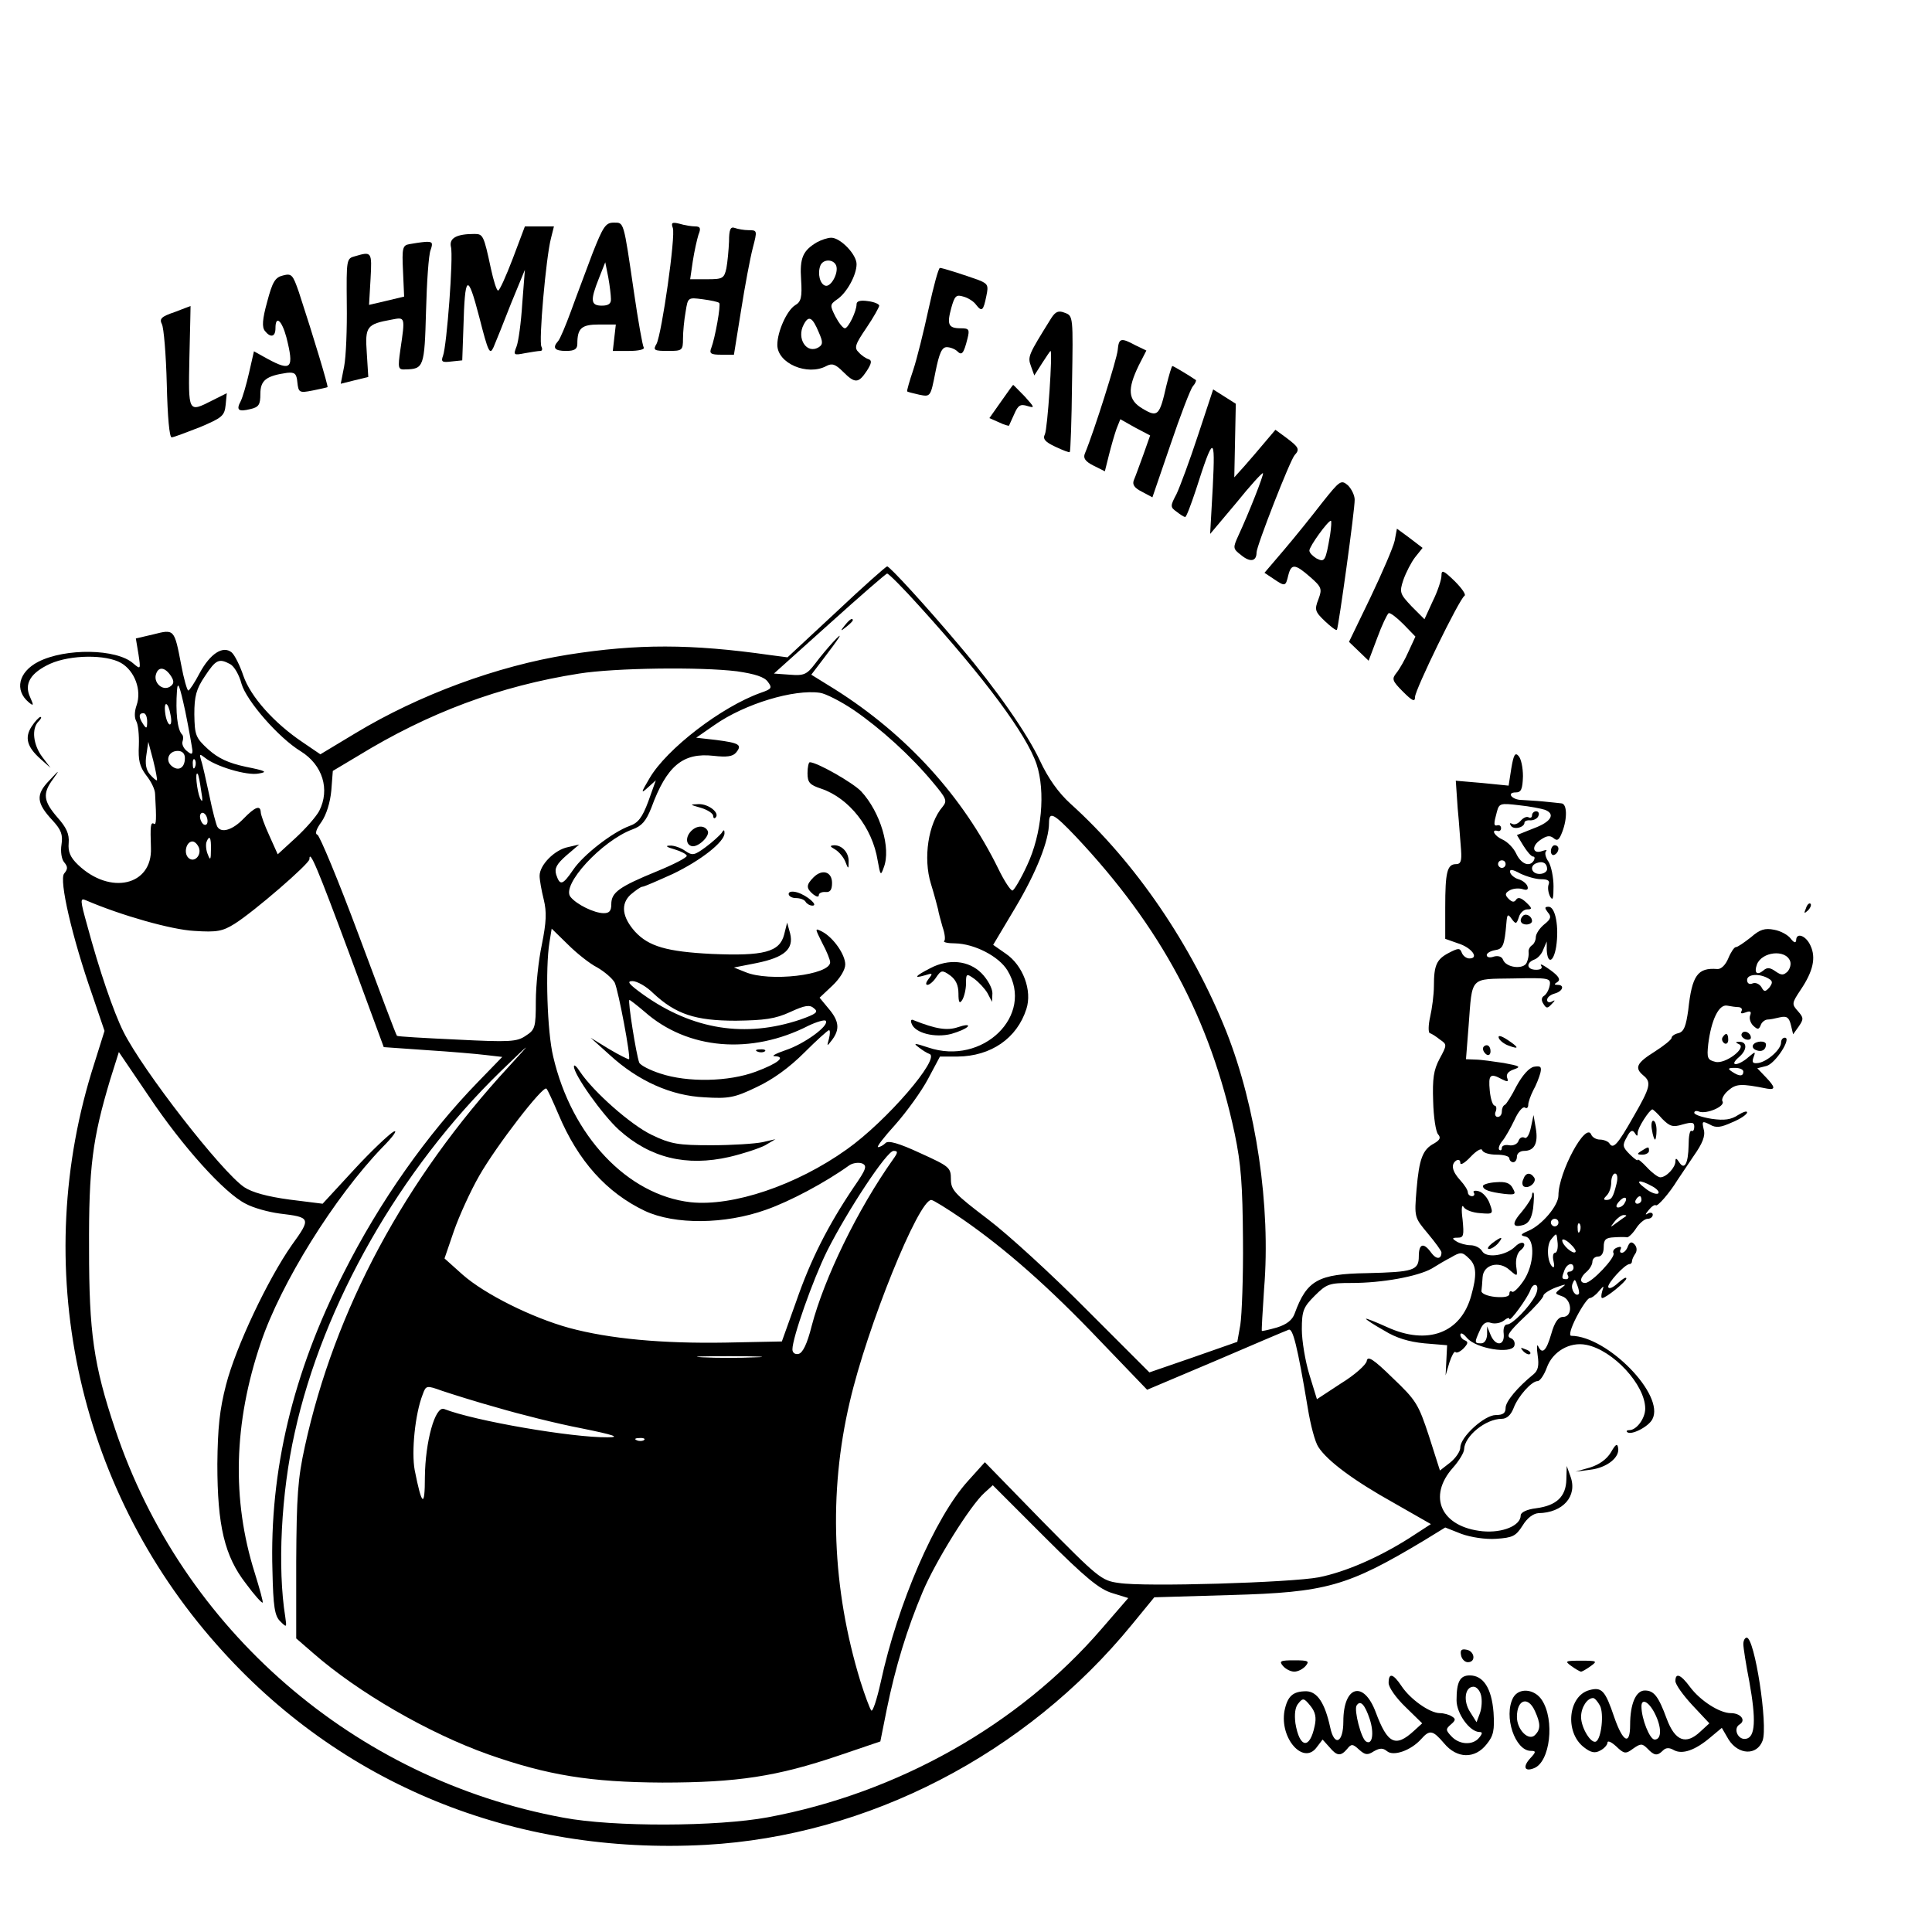 <?xml version="1.0" standalone="no"?>
<!DOCTYPE svg PUBLIC "-//W3C//DTD SVG 20010904//EN"
 "http://www.w3.org/TR/2001/REC-SVG-20010904/DTD/svg10.dtd">
<svg version="1.0" xmlns="http://www.w3.org/2000/svg"
 width="512pt" height="512pt" viewBox="0 0 512 512"
 preserveAspectRatio="xMidYMid meet">
<g transform="translate(0,512) scale(0.1,-0.1)"
fill="#000000" stroke="none">
<path d="M1570 4448 c-17 -46 -43 -114 -57 -153 -14 -38 -29 -74 -34 -79 -16
-18 -9 -26 21 -26 23 0 30 5 30 19 0 41 11 51 57 51 l45 0 -4 -35 -4 -35 44 0
c24 0 41 4 38 9 -3 4 -15 71 -26 147 -28 191 -26 184 -54 184 -21 0 -28 -11
-56 -82z m49 -120 c1 -13 -7 -18 -24 -18 -30 0 -31 14 -8 72 l17 43 8 -40 c4
-22 7 -48 7 -57z"/>
<path d="M1783 4516 c8 -20 -29 -279 -43 -307 -10 -17 -7 -19 30 -19 38 0 40
1 40 33 0 17 3 49 7 71 6 38 6 38 45 33 22 -3 42 -7 44 -10 5 -4 -11 -93 -21
-119 -6 -15 -1 -18 26 -18 l34 0 19 118 c10 64 24 138 31 165 12 46 12 47 -11
47 -12 0 -29 3 -37 6 -11 4 -15 -4 -15 -36 -1 -23 -4 -55 -7 -71 -6 -27 -10
-29 -51 -29 l-45 0 7 48 c4 26 11 57 15 70 7 17 5 22 -9 22 -9 0 -28 3 -41 7
-20 5 -23 3 -18 -11z"/>
<path d="M1359 4435 c-18 -47 -35 -85 -39 -85 -4 0 -12 26 -19 58 -19 89 -21
92 -44 92 -47 0 -67 -11 -62 -34 7 -25 -11 -263 -21 -289 -6 -16 -2 -18 22
-15 l29 3 3 85 c4 144 11 149 42 30 24 -94 28 -102 38 -80 6 14 27 66 46 115
l37 90 -7 -90 c-3 -49 -10 -100 -15 -113 -9 -23 -8 -24 22 -18 17 3 36 6 41 6
5 0 6 5 3 11 -8 12 12 237 25 287 l8 32 -38 0 -39 0 -32 -85z"/>
<path d="M2165 4478 c-37 -22 -46 -41 -42 -99 3 -47 0 -59 -16 -68 -22 -14
-47 -70 -47 -105 0 -49 80 -83 130 -56 15 8 24 5 44 -15 32 -32 41 -31 63 2
13 20 14 28 5 31 -7 2 -19 10 -26 18 -13 12 -10 21 20 65 19 28 34 55 34 59 0
4 -13 10 -30 12 -20 3 -30 0 -30 -8 0 -19 -22 -64 -31 -64 -5 0 -16 14 -25 31
-15 30 -15 32 5 46 25 17 51 64 51 93 0 26 -43 70 -67 70 -10 0 -27 -6 -38
-12z m51 -62 c7 -19 -14 -58 -29 -53 -14 4 -21 32 -13 53 7 18 35 18 42 0z
m-46 -177 c11 -25 11 -32 0 -39 -32 -20 -60 23 -40 60 13 25 23 20 40 -21z"/>
<path d="M1085 4473 c-18 -3 -20 -10 -17 -71 l3 -68 -46 -11 -47 -11 4 69 c4
72 3 73 -41 60 -23 -6 -23 -8 -22 -126 1 -66 -2 -141 -7 -166 l-9 -46 36 9 37
9 -4 64 c-5 70 0 76 66 88 36 7 36 8 23 -80 -7 -49 -6 -53 13 -52 49 1 51 6
55 154 2 77 7 150 12 162 7 20 5 23 -14 22 -12 -1 -31 -4 -42 -6z"/>
<path d="M2461 4302 c-13 -60 -31 -133 -41 -163 -10 -29 -17 -55 -16 -56 1 -2
16 -5 32 -9 30 -6 30 -6 43 60 10 50 17 66 30 66 9 0 22 -5 28 -11 12 -12 17
-6 27 34 6 24 4 27 -18 27 -33 0 -37 10 -25 54 9 32 13 36 32 30 12 -3 28 -13
34 -22 15 -19 19 -16 27 24 6 28 4 32 -21 42 -39 14 -95 32 -102 32 -4 0 -17
-49 -30 -108z"/>
<path d="M750 4390 c-21 -5 -28 -17 -42 -70 -13 -47 -14 -67 -6 -77 15 -19 28
-16 28 7 0 36 17 21 29 -24 21 -83 13 -91 -50 -57 l-36 20 -13 -57 c-7 -31
-17 -65 -22 -75 -13 -24 -6 -29 26 -21 22 5 26 12 26 40 0 36 15 48 71 56 20
2 25 -2 27 -25 3 -27 5 -29 40 -22 20 4 38 8 40 9 2 3 -36 130 -76 252 -16 46
-19 50 -42 44z"/>
<path d="M463 4293 c-36 -12 -41 -18 -34 -32 5 -9 11 -81 13 -159 2 -87 7
-142 13 -141 5 0 39 13 75 27 59 25 65 30 68 59 l3 31 -38 -19 c-65 -33 -64
-34 -61 116 2 74 3 135 3 134 0 0 -19 -7 -42 -16z"/>
<path d="M2786 4277 c-61 -98 -63 -102 -54 -127 l9 -25 21 33 c11 17 21 32 22
32 6 0 -8 -208 -15 -221 -6 -12 0 -20 28 -33 19 -9 37 -16 38 -14 2 2 5 84 6
182 3 177 3 179 -19 187 -17 7 -25 3 -36 -14z"/>
<path d="M2962 4192 c-2 -23 -62 -214 -87 -274 -5 -12 1 -21 23 -32 l30 -15
11 44 c6 24 15 55 20 69 l10 25 39 -22 40 -21 -18 -51 c-10 -27 -21 -58 -25
-67 -5 -12 1 -21 21 -31 l28 -15 48 140 c26 77 53 147 59 154 7 8 10 16 8 17
-16 11 -59 37 -62 37 -2 0 -9 -24 -16 -52 -18 -80 -23 -85 -63 -61 -39 23 -41
51 -10 115 l20 39 -29 14 c-39 21 -44 19 -47 -13z"/>
<path d="M2653 4056 l-31 -44 25 -11 c14 -7 26 -10 27 -9 1 2 7 16 14 31 10
23 16 27 35 21 20 -6 19 -4 -7 25 -17 17 -30 31 -31 31 -1 0 -15 -20 -32 -44z"/>
<path d="M3175 3967 c-22 -67 -48 -137 -57 -156 -17 -32 -17 -35 0 -47 9 -7
19 -14 23 -14 3 0 15 32 28 71 47 147 52 148 45 9 l-7 -125 69 82 c37 46 69
81 71 79 3 -3 -38 -107 -65 -165 -15 -33 -15 -35 7 -52 24 -20 41 -17 41 7 0
17 89 245 101 258 14 15 11 21 -21 45 l-30 22 -28 -33 c-15 -18 -39 -46 -54
-63 l-27 -30 2 98 2 97 -30 19 -30 19 -40 -121z"/>
<path d="M3504 3788 c-27 -35 -72 -91 -101 -125 l-52 -61 24 -16 c31 -21 32
-20 39 9 8 32 18 31 58 -4 31 -27 32 -32 22 -59 -11 -28 -9 -33 17 -58 16 -15
30 -26 32 -23 4 6 48 321 47 345 0 11 -8 28 -18 38 -18 15 -21 13 -68 -46z
m21 -85 c-12 -70 -14 -74 -36 -63 -10 6 -19 15 -19 21 0 11 49 79 57 79 2 0 1
-17 -2 -37z"/>
<path d="M3696 3687 c-4 -18 -33 -85 -64 -150 l-57 -118 26 -25 26 -25 23 61
c12 33 26 62 30 65 4 2 21 -11 39 -29 l32 -33 -18 -39 c-9 -21 -24 -47 -32
-57 -13 -16 -12 -21 17 -50 25 -25 32 -28 32 -14 0 19 117 259 131 268 5 3 -7
20 -26 39 -30 29 -35 31 -35 14 0 -10 -10 -41 -23 -67 l-22 -48 -34 34 c-31
33 -33 37 -22 70 7 20 21 47 31 60 l20 25 -34 26 -34 25 -6 -32z"/>
<path d="M2216 3498 l-129 -120 -46 6 c-210 30 -352 30 -536 1 -187 -30 -394
-106 -563 -208 l-93 -56 -47 32 c-76 51 -138 121 -157 176 -9 27 -23 55 -31
62 -23 19 -57 -3 -85 -55 -13 -25 -27 -46 -30 -46 -3 0 -12 31 -19 69 -18 94
-18 94 -73 80 l-47 -11 7 -42 c6 -40 6 -41 -14 -24 -44 39 -180 41 -252 4 -52
-27 -63 -75 -25 -107 13 -11 14 -9 4 13 -17 36 1 65 53 89 54 24 148 25 188 2
36 -21 55 -72 41 -112 -6 -17 -6 -33 -1 -42 5 -8 8 -37 7 -64 -2 -40 2 -56 19
-79 13 -16 24 -38 24 -50 4 -68 3 -84 -3 -79 -9 5 -10 -6 -8 -64 4 -100 -108
-126 -193 -45 -21 20 -27 35 -25 58 2 24 -6 41 -30 68 -37 43 -40 63 -11 102
18 25 17 25 -10 -4 -37 -38 -35 -60 9 -107 22 -24 27 -37 23 -63 -3 -18 0 -39
7 -47 10 -12 10 -18 0 -30 -14 -17 21 -169 75 -323 l32 -94 -27 -86 c-172
-534 -49 -1119 324 -1540 326 -370 788 -559 1297 -531 429 24 848 240 1129
584 l59 72 203 6 c253 7 309 23 511 144 l57 35 43 -17 c25 -9 64 -15 92 -13
44 3 52 7 70 35 12 20 28 32 42 33 65 1 104 45 85 97 l-10 28 -1 -36 c-1 -45
-26 -69 -80 -76 -25 -3 -41 -11 -41 -19 0 -27 -48 -47 -101 -42 -110 11 -147
92 -78 169 16 18 29 40 29 48 1 35 57 81 100 81 13 0 24 10 31 28 12 32 48 72
64 72 6 0 17 16 24 35 15 43 61 70 105 61 71 -14 156 -106 156 -169 0 -26 -23
-57 -42 -57 -6 0 -9 -2 -6 -5 10 -10 57 14 67 34 34 64 -119 220 -215 221 -7
0 -1 21 14 50 14 27 30 50 35 50 5 0 16 8 24 18 14 16 14 16 9 0 -3 -10 -3
-18 0 -18 10 0 64 44 64 52 0 5 -10 -1 -22 -12 -13 -12 -24 -17 -26 -11 -3 9
43 60 56 61 4 0 7 3 7 8 0 4 4 13 9 20 5 8 4 18 -3 25 -7 7 -12 6 -17 -6 -3
-9 -10 -17 -16 -17 -5 0 -6 4 -3 10 3 6 -1 7 -9 4 -9 -3 -13 -10 -10 -15 6
-11 -58 -79 -75 -79 -16 0 -14 15 4 30 8 7 15 19 15 26 0 8 7 14 15 14 9 0 15
9 15 25 0 20 5 25 28 26 15 1 30 1 34 0 4 0 15 10 24 24 9 14 23 25 30 25 8 0
14 5 14 11 0 5 -6 7 -13 3 -8 -5 -7 -2 2 9 8 10 16 15 19 13 4 -5 37 33 57 66
6 9 25 37 43 64 24 34 32 54 27 71 -5 22 -4 23 16 13 17 -10 29 -8 60 6 22 9
39 21 39 26 0 5 -11 1 -24 -7 -18 -12 -36 -15 -70 -10 -25 4 -46 11 -46 16 0
5 6 6 13 3 20 -7 69 14 62 27 -4 5 3 19 15 29 21 18 33 19 103 5 23 -4 22 4
-4 31 l-22 23 24 6 c24 6 68 75 49 75 -6 0 -10 -6 -10 -13 0 -18 -36 -50 -60
-54 -15 -2 -18 1 -13 15 6 16 5 16 -14 0 -11 -10 -26 -18 -33 -18 -8 0 -4 8 9
19 23 20 21 42 -2 40 -8 0 -8 -2 1 -6 23 -9 -36 -54 -62 -47 -21 5 -23 10 -19
47 8 64 28 106 50 102 10 -2 24 -4 31 -4 7 -1 10 -5 7 -11 -4 -6 1 -7 11 -3
13 5 16 2 12 -8 -3 -8 1 -20 8 -27 12 -11 15 -11 20 1 2 7 10 14 17 15 7 0 22
3 34 6 18 4 24 0 29 -20 l6 -25 15 21 c13 19 13 23 -2 40 -17 19 -17 21 7 57
33 49 41 85 26 117 -12 27 -38 36 -38 14 -1 -8 -6 -6 -14 4 -7 10 -27 21 -44
24 -25 5 -38 1 -62 -20 -18 -14 -35 -26 -40 -26 -4 0 -13 -13 -20 -30 -7 -17
-19 -29 -29 -28 -52 4 -67 -16 -77 -109 -6 -42 -11 -57 -26 -61 -10 -2 -18 -8
-18 -12 0 -5 -20 -21 -45 -37 -48 -30 -54 -43 -30 -63 22 -18 19 -31 -26 -109
-43 -76 -54 -87 -64 -71 -3 5 -15 10 -25 10 -10 0 -20 6 -23 13 -14 36 -87
-100 -87 -161 0 -27 -44 -79 -80 -94 -21 -9 -22 -12 -7 -15 26 -7 23 -76 -6
-118 -13 -19 -27 -32 -30 -28 -4 3 -7 1 -7 -6 0 -7 -13 -10 -37 -8 -21 2 -38
9 -37 16 1 6 2 22 3 36 2 34 44 45 72 19 21 -18 21 -18 17 11 -2 18 3 35 12
42 8 6 12 15 8 18 -4 4 -14 0 -22 -8 -25 -25 -77 -32 -88 -13 -5 9 -19 16 -31
16 -12 0 -29 5 -37 10 -13 8 -12 10 3 10 16 0 17 6 13 48 -4 29 -2 42 3 33 5
-8 25 -15 44 -16 34 -3 35 -2 25 25 -5 15 -18 30 -29 33 -10 3 -17 1 -13 -4 3
-5 0 -9 -5 -9 -6 0 -11 5 -11 10 0 6 -9 20 -20 32 -22 24 -26 43 -10 53 6 3
10 0 10 -7 0 -7 12 0 27 16 16 17 29 24 31 18 2 -7 19 -12 38 -12 19 0 34 -4
34 -10 0 -5 5 -10 10 -10 6 0 10 7 10 15 0 8 8 15 19 15 27 0 38 20 31 60 l-6
35 -7 -33 c-4 -19 -11 -31 -17 -27 -6 3 -13 0 -16 -9 -3 -8 -14 -13 -25 -11
-10 2 -19 -1 -19 -7 0 -6 -3 -8 -7 -5 -3 4 1 15 9 24 8 10 22 35 32 56 9 20
21 35 27 32 5 -4 9 0 9 7 0 7 6 24 13 38 8 14 16 35 19 46 4 17 1 20 -17 17
-13 -3 -30 -22 -46 -51 -13 -26 -27 -48 -31 -50 -5 -2 -8 -10 -8 -18 0 -8 -5
-14 -11 -14 -6 0 -9 7 -5 15 3 8 1 15 -3 15 -5 0 -11 18 -13 40 -4 42 1 47 32
30 16 -8 18 -7 14 4 -3 9 3 17 18 22 20 7 16 9 -27 17 -27 4 -61 9 -75 9 l-25
1 7 89 c10 132 2 123 118 125 95 2 100 1 97 -18 -2 -12 -9 -24 -15 -28 -7 -4
-8 -12 -2 -21 8 -13 11 -13 22 -1 10 10 10 12 1 7 -7 -4 -13 -2 -13 4 0 7 9
14 20 17 22 6 27 23 8 23 -10 0 -10 2 0 8 8 6 3 15 -19 31 -18 13 -29 19 -25
12 5 -7 -1 -11 -13 -11 -25 0 -28 18 -5 27 9 3 20 15 24 27 l9 21 0 -22 c2
-39 18 -34 25 8 8 53 -2 106 -20 106 -11 0 -11 -3 -2 -15 10 -11 8 -18 -10
-32 -12 -10 -22 -25 -22 -34 0 -8 -5 -18 -10 -21 -6 -4 -10 -12 -9 -18 1 -7
-1 -19 -5 -28 -8 -19 -55 -14 -63 8 -3 8 -13 11 -24 8 -11 -4 -19 -2 -19 4 0
5 10 11 22 13 21 3 25 12 30 71 2 25 4 26 14 12 11 -15 13 -14 19 4 3 12 14
21 22 21 14 0 14 3 -3 19 -13 12 -21 14 -26 7 -5 -8 -11 -7 -20 2 -10 10 -10
15 2 22 8 5 23 7 34 4 12 -4 17 -2 14 7 -2 7 -13 16 -24 19 -10 3 -20 11 -22
18 -2 9 5 9 27 -3 17 -8 41 -15 55 -15 18 0 24 -4 20 -14 -3 -8 -1 -22 4 -32
7 -12 9 -6 9 27 0 24 -6 53 -13 65 -8 11 -11 24 -7 28 4 4 0 4 -9 1 -26 -10
-31 12 -6 29 16 11 25 13 35 5 10 -9 15 -5 23 16 14 36 13 75 -2 76 -7 1 -29
3 -48 5 -19 2 -45 3 -57 4 -26 0 -42 20 -16 20 14 0 18 8 19 43 0 23 -5 47
-12 54 -9 10 -13 2 -19 -34 l-7 -45 -70 7 -70 6 5 -73 c4 -40 7 -90 9 -111 2
-29 -1 -37 -13 -37 -24 0 -29 -21 -29 -115 l0 -83 34 -12 c36 -11 57 -40 30
-40 -8 0 -17 7 -20 15 -5 13 -9 13 -34 0 -33 -17 -40 -33 -40 -88 0 -23 -5
-60 -10 -82 -5 -22 -5 -41 -1 -43 5 -1 17 -9 27 -17 19 -13 19 -14 -1 -51 -16
-30 -19 -53 -17 -112 1 -42 7 -81 13 -88 8 -9 5 -15 -10 -24 -31 -16 -40 -41
-47 -122 -6 -74 -6 -74 30 -117 20 -24 36 -46 36 -50 0 -19 -14 -19 -27 -1
-20 28 -33 25 -33 -9 0 -38 -14 -42 -138 -45 -129 -2 -159 -19 -191 -107 -6
-17 -21 -29 -47 -37 -21 -6 -39 -10 -40 -9 -1 1 2 52 6 112 18 218 -21 481
-100 681 -92 230 -241 449 -413 604 -32 29 -59 67 -81 114 -33 71 -116 190
-210 301 -90 107 -189 215 -195 214 -3 0 -64 -54 -135 -121z m221 15 c174
-192 283 -339 310 -418 24 -73 14 -185 -25 -268 -17 -37 -35 -67 -39 -67 -5 0
-22 26 -37 57 -94 192 -243 356 -433 476 l-63 39 32 42 c17 22 36 48 41 56 13
21 -33 -29 -63 -69 -22 -29 -30 -32 -67 -29 l-42 3 147 132 c81 73 150 133
153 133 4 0 43 -39 86 -87z m-1827 -153 c11 -6 24 -29 30 -52 13 -45 98 -143
157 -179 58 -36 78 -101 49 -158 -8 -15 -36 -47 -62 -71 l-48 -44 -22 49 c-13
28 -23 56 -23 63 -1 19 -15 14 -46 -18 -28 -29 -58 -39 -69 -21 -3 5 -13 42
-21 82 -9 41 -18 83 -22 94 -5 17 -4 18 10 7 28 -23 111 -48 142 -42 25 4 21
7 -34 18 -46 10 -72 22 -99 46 -34 31 -36 38 -37 93 0 48 5 67 28 101 29 44
37 48 67 32z m-156 -33 c8 -13 7 -20 -4 -27 -20 -12 -45 12 -36 35 7 20 25 16
40 -8z m1499 14 c48 -7 73 -15 82 -28 12 -16 10 -19 -19 -29 -104 -37 -250
-149 -295 -227 -23 -39 -23 -41 -4 -24 l21 19 -20 -56 c-16 -43 -27 -57 -50
-65 -44 -16 -122 -76 -149 -116 -28 -41 -35 -43 -45 -13 -5 17 1 28 27 51 l34
29 -30 -7 c-35 -7 -75 -47 -75 -76 0 -11 5 -39 11 -63 8 -33 7 -59 -5 -119 -9
-42 -16 -110 -16 -150 0 -70 -2 -76 -27 -92 -23 -16 -43 -17 -182 -10 -86 4
-157 8 -159 10 -2 1 -47 121 -101 266 -54 145 -104 265 -110 267 -7 2 -3 15
11 34 13 19 23 51 26 83 l4 52 67 40 c186 114 375 185 586 218 94 15 321 18
418 6z m-1443 -210 c0 -11 -3 -11 -15 -1 -9 7 -14 19 -11 26 2 6 2 15 -2 18
-12 13 -17 59 -13 116 2 27 7 14 22 -55 10 -49 18 -96 19 -104z m1753 107 c70
-48 151 -121 209 -191 36 -43 39 -49 26 -65 -38 -44 -52 -136 -31 -204 9 -29
17 -60 19 -68 1 -8 7 -29 12 -47 6 -17 8 -34 4 -37 -3 -3 10 -6 29 -6 51 -1
116 -34 139 -72 72 -119 -66 -253 -210 -204 -36 12 -41 12 -26 1 10 -8 23 -16
29 -18 31 -10 -113 -178 -219 -253 -133 -95 -302 -152 -414 -140 -167 19 -315
175 -364 386 -16 66 -21 234 -10 302 l6 37 43 -42 c23 -23 58 -51 78 -61 19
-11 40 -29 46 -40 10 -22 43 -197 38 -203 -2 -1 -26 11 -53 27 l-49 30 50 -45
c76 -70 164 -109 252 -113 64 -4 80 -1 138 27 43 20 87 52 126 91 33 33 63 60
66 60 3 0 3 -10 0 -22 -6 -22 -6 -22 8 -4 21 28 19 50 -9 83 l-24 29 34 32
c20 19 34 42 34 56 0 26 -31 71 -61 87 -20 10 -20 10 0 -30 12 -22 21 -45 21
-51 0 -34 -162 -53 -225 -26 l-30 12 61 12 c73 15 98 37 88 78 l-8 29 -8 -32
c-12 -46 -54 -57 -192 -51 -119 6 -167 20 -203 59 -34 38 -39 73 -12 98 13 11
27 21 31 21 5 0 41 16 81 34 75 36 137 85 137 108 0 10 -2 10 -8 0 -5 -6 -23
-23 -42 -37 -30 -22 -35 -23 -54 -10 -11 8 -30 15 -41 14 -13 0 -9 -4 13 -10
17 -5 32 -13 32 -17 0 -5 -35 -23 -79 -41 -100 -41 -121 -56 -121 -87 0 -18
-5 -24 -20 -24 -25 0 -72 23 -88 43 -26 31 83 149 164 179 25 9 36 22 50 57
41 112 84 147 165 138 35 -4 51 -2 60 9 16 20 9 25 -53 33 l-53 6 49 34 c80
56 210 95 279 85 15 -2 56 -23 90 -46z m-1811 -13 c3 -14 2 -25 -2 -25 -4 0
-10 13 -12 29 -5 36 8 32 14 -4z m-62 -17 c0 -19 -2 -20 -10 -8 -13 19 -13 30
0 30 6 0 10 -10 10 -22z m26 -156 c-2 -1 -10 6 -18 15 -11 12 -14 29 -10 53
l5 34 13 -49 c7 -28 11 -51 10 -53z m74 59 c0 -26 -17 -36 -35 -21 -18 15 -8
40 16 40 12 0 19 -7 19 -19z m27 -23 c-3 -8 -6 -5 -6 6 -1 11 2 17 5 13 3 -3
4 -12 1 -19z m16 -63 c5 -28 4 -34 -3 -20 -8 19 -14 73 -6 64 2 -2 6 -22 9
-44z m3561 -51 c29 -11 17 -32 -29 -49 l-45 -18 17 -28 c10 -16 21 -29 26 -29
4 0 5 -4 2 -10 -11 -19 -34 -10 -47 18 -7 15 -23 31 -36 37 -21 9 -32 28 -13
23 5 -2 9 2 9 7 0 6 -4 9 -9 8 -11 -3 -11 3 -2 36 6 22 9 23 59 17 29 -3 59
-9 68 -12z m-3544 -30 c0 -8 -4 -12 -10 -9 -5 3 -10 13 -10 21 0 8 5 12 10 9
6 -3 10 -13 10 -21z m2301 -41 c226 -240 356 -483 421 -787 17 -81 21 -137 22
-281 1 -99 -3 -200 -7 -226 l-8 -45 -117 -41 -116 -40 -166 166 c-91 92 -209
200 -262 240 -88 67 -98 77 -98 106 0 31 -4 34 -81 69 -58 27 -85 34 -92 27
-6 -6 -15 -11 -20 -11 -5 0 16 27 46 60 30 34 69 88 86 120 l32 60 47 0 c88 1
157 48 182 126 16 49 -9 116 -55 147 l-33 23 59 99 c56 94 89 178 89 224 0 32
12 26 71 -36z m-2292 -35 c0 -27 -2 -29 -8 -13 -5 11 -6 26 -4 33 8 21 13 13
12 -20z m-32 6 c8 -21 -13 -42 -28 -27 -13 13 -5 43 11 43 6 0 13 -7 17 -16z
m399 -282 l91 -247 114 -8 c63 -4 133 -10 157 -13 l43 -5 -65 -67 c-134 -138
-260 -316 -356 -507 -134 -263 -196 -524 -188 -787 2 -96 6 -121 21 -135 17
-17 17 -16 13 12 -21 130 -11 328 25 488 75 341 280 699 545 957 85 82 86 83
23 14 -277 -300 -462 -646 -541 -1007 -19 -86 -22 -133 -23 -305 l0 -204 45
-39 c120 -105 306 -212 463 -268 159 -56 272 -74 462 -75 199 0 304 16 469 72
l109 37 17 85 c23 113 54 214 95 311 34 81 126 229 164 263 l22 20 137 -137
c109 -109 146 -139 180 -149 l42 -13 -71 -82 c-219 -254 -540 -435 -884 -499
-134 -25 -410 -26 -542 -1 -554 102 -1011 499 -1188 1030 -57 170 -69 256 -69
477 -1 217 9 292 56 449 l23 73 80 -118 c89 -133 200 -256 256 -284 20 -11 60
-22 90 -26 83 -10 84 -12 32 -84 -63 -90 -148 -269 -174 -370 -17 -66 -22
-113 -23 -210 0 -163 19 -244 76 -317 22 -30 42 -52 44 -50 2 1 -8 37 -21 79
-61 193 -56 397 16 609 53 158 195 386 322 518 29 29 42 48 30 42 -11 -6 -59
-51 -105 -101 l-83 -90 -88 11 c-59 8 -99 19 -120 33 -60 41 -268 308 -320
412 -26 52 -64 163 -96 282 -19 68 -19 73 -3 66 93 -40 227 -78 287 -81 60 -4
75 -1 107 19 51 32 198 159 198 171 0 28 22 -25 106 -251z m3064 238 c0 -5 -4
-10 -10 -10 -5 0 -10 5 -10 10 0 6 5 10 10 10 6 0 10 -4 10 -10z m110 -13 c0
-7 -9 -13 -20 -13 -22 0 -28 22 -7 29 16 6 27 -1 27 -16z m644 -244 c3 -8 0
-20 -7 -28 -11 -10 -16 -10 -32 1 -14 10 -22 11 -32 2 -17 -14 -25 -6 -17 16
13 34 76 41 88 9z m-56 -47 c10 -6 10 -11 1 -23 -11 -12 -14 -12 -21 1 -5 8
-15 13 -23 10 -9 -4 -15 0 -15 9 0 16 34 18 58 3z m-2957 -38 c60 -56 112 -73
219 -73 76 1 105 5 144 23 39 18 52 20 63 10 13 -10 6 -15 -36 -30 -146 -49
-285 -27 -416 66 -39 28 -45 36 -29 36 12 0 37 -14 55 -32z m-23 -49 c114
-101 283 -115 435 -37 21 10 42 16 45 13 12 -12 -57 -62 -106 -78 -26 -9 -39
-16 -29 -16 31 -1 9 -19 -50 -41 -72 -27 -181 -29 -253 -5 -28 9 -53 22 -56
29 -8 21 -31 166 -26 166 2 0 20 -14 40 -31z m2912 -159 c0 -13 -11 -13 -30 0
-12 8 -11 10 8 10 12 0 22 -4 22 -10z m-3140 -113 c52 -124 128 -208 229 -256
79 -37 212 -36 321 3 63 22 157 72 221 118 9 6 24 8 33 5 15 -6 12 -15 -22
-64 -68 -101 -114 -192 -152 -302 l-38 -106 -148 -3 c-169 -3 -309 10 -416 39
-98 27 -223 89 -282 141 l-48 43 25 73 c14 40 44 106 67 146 45 79 169 240
178 231 3 -2 17 -33 32 -68z m2925 -12 c20 -20 28 -23 54 -15 25 7 31 6 31 -6
0 -8 -3 -13 -7 -11 -5 3 -8 -15 -8 -38 -1 -49 -11 -67 -25 -45 -7 11 -10 12
-10 2 0 -16 -24 -42 -40 -42 -6 0 -22 12 -35 26 -14 15 -25 24 -25 20 0 -3 -9
3 -21 15 -19 19 -20 24 -8 45 9 18 15 21 21 12 6 -10 8 -10 8 0 0 13 31 61 39
62 2 0 14 -11 26 -25z m-2038 -107 c-95 -134 -183 -316 -216 -442 -12 -48 -24
-72 -35 -74 -9 -2 -16 3 -16 12 0 31 54 184 92 261 54 107 158 265 176 265 12
0 12 -4 -1 -22z m1917 -65 c-9 -36 -13 -43 -27 -43 -8 0 -8 3 1 12 7 7 12 22
12 35 0 13 5 23 10 23 6 0 8 -11 4 -27z m95 -7 c13 -7 20 -16 15 -19 -5 -3
-21 3 -34 14 -29 21 -17 25 19 5z m-74 -45 c-3 -6 -11 -11 -17 -11 -6 0 -6 6
2 15 14 17 26 13 15 -4z m45 9 c0 -5 -5 -10 -11 -10 -5 0 -7 5 -4 10 3 6 8 10
11 10 2 0 4 -4 4 -10z m-1799 -51 c114 -79 229 -180 365 -323 l124 -129 182
77 c100 43 187 80 193 82 11 5 23 -41 51 -209 7 -43 19 -89 28 -102 24 -37 94
-89 200 -148 l98 -56 -57 -37 c-82 -52 -170 -90 -240 -104 -73 -14 -463 -26
-530 -15 -46 6 -55 14 -202 163 l-153 157 -45 -50 c-87 -96 -186 -325 -231
-533 -10 -45 -21 -79 -25 -75 -4 5 -17 40 -29 78 -75 245 -85 498 -28 740 46
199 182 535 216 535 5 0 42 -23 83 -51z m1758 8 c-2 -1 -13 -9 -24 -17 -19
-14 -19 -14 -6 3 7 9 18 17 24 17 6 0 8 -1 6 -3z m-179 -17 c0 -5 -4 -10 -10
-10 -5 0 -10 5 -10 10 0 6 5 10 10 10 6 0 10 -4 10 -10z m57 -22 c-3 -8 -6 -5
-6 6 -1 11 2 17 5 13 3 -3 4 -12 1 -19z m-59 -33 c1 -14 -2 -25 -7 -25 -5 0
-7 -10 -4 -22 3 -13 2 -19 -3 -15 -14 13 -16 58 -3 73 15 18 14 18 17 -11z
m47 -23 c-6 -7 -35 18 -35 31 0 5 9 2 20 -8 11 -10 18 -20 15 -23z m-281 -18
c19 -18 20 -44 5 -97 -27 -100 -116 -133 -223 -84 -31 14 -56 24 -56 22 0 -2
21 -16 48 -31 32 -20 66 -30 107 -34 l60 -5 -2 -40 -2 -40 10 34 c6 18 13 31
16 28 3 -4 13 1 22 10 11 12 13 17 3 21 -6 2 -12 9 -12 15 1 7 9 2 18 -9 24
-28 116 -43 125 -21 3 9 -1 18 -10 21 -12 5 -4 17 36 55 28 26 51 52 51 57 0
5 15 15 33 22 28 10 30 10 14 -2 -18 -14 -17 -14 2 -21 27 -8 30 -55 3 -55
-12 0 -22 -13 -31 -45 -13 -45 -24 -56 -35 -32 -3 6 -4 -5 -1 -25 4 -27 1 -40
-11 -50 -42 -34 -74 -72 -74 -89 0 -14 -7 -19 -26 -19 -30 0 -94 -58 -94 -86
0 -10 -12 -28 -27 -40 l-27 -21 -29 91 c-28 85 -34 95 -96 154 -52 51 -67 60
-69 45 -2 -10 -32 -37 -68 -59 l-64 -42 -20 65 c-11 36 -20 90 -20 120 0 49 4
59 34 89 32 32 39 34 98 34 81 0 174 17 212 38 16 10 38 23 50 29 27 16 31 16
50 -3z m276 -24 c0 -5 -5 -10 -11 -10 -5 0 -7 -4 -4 -10 3 -5 1 -10 -4 -10
-13 0 -13 3 -5 24 7 18 24 22 24 6z m14 -69 c-8 -9 -22 12 -17 26 6 15 7 14
13 -3 4 -10 6 -21 4 -23z m-115 -4 c-16 -31 -61 -77 -75 -77 -7 0 -11 -10 -9
-25 3 -32 -22 -34 -35 -2 l-9 22 0 -22 c-1 -14 -7 -23 -16 -23 -18 0 -18 2 -3
35 8 18 16 24 30 19 10 -3 25 0 33 6 8 7 15 9 15 5 0 -11 49 56 56 77 4 10 10
15 15 12 5 -3 4 -15 -2 -27z m-2067 -164 c-40 -2 -103 -2 -140 0 -37 2 -4 3
73 3 77 0 107 -2 67 -3z m-682 -134 c58 -17 157 -42 220 -54 89 -18 105 -24
70 -24 -93 -1 -351 43 -433 75 -24 9 -50 -87 -51 -180 0 -83 -8 -78 -27 18 -9
49 1 149 21 200 9 25 10 25 52 10 24 -8 90 -29 148 -45z m387 -85 c-3 -3 -12
-4 -19 -1 -8 3 -5 6 6 6 11 1 17 -2 13 -5z"/>
<path d="M2239 3463 c-13 -16 -12 -17 4 -4 9 7 17 15 17 17 0 8 -8 3 -21 -13z"/>
<path d="M2140 3071 c0 -25 6 -31 36 -41 74 -25 136 -103 150 -191 7 -39 8
-41 16 -18 20 51 -9 147 -60 202 -22 23 -117 77 -136 77 -3 0 -6 -13 -6 -29z"/>
<path d="M1858 2979 c17 -5 32 -15 32 -21 0 -6 3 -8 6 -5 13 12 -18 37 -45 36
-24 -1 -24 -1 7 -10z"/>
<path d="M1832 2918 c-15 -15 -15 -35 0 -40 17 -6 52 28 43 41 -8 14 -28 14
-43 -1z"/>
<path d="M2213 2869 c10 -6 22 -20 27 -32 8 -21 9 -21 9 -1 1 24 -17 44 -38
44 -13 -1 -12 -3 2 -11z"/>
<path d="M2156 2795 c-20 -20 -20 -29 -1 -45 9 -7 15 -8 15 -2 0 5 8 9 18 8
12 -1 17 6 17 24 0 30 -26 38 -49 15z"/>
<path d="M2090 2751 c0 -6 9 -11 19 -11 11 0 23 -4 26 -10 3 -5 11 -10 18 -10
17 0 -14 27 -40 35 -14 4 -23 2 -23 -4z"/>
<path d="M2465 2554 c-39 -20 -46 -28 -15 -19 22 7 23 6 11 -9 -7 -9 -9 -16
-3 -16 5 0 16 9 23 20 13 19 16 20 37 5 15 -11 22 -26 22 -48 0 -24 3 -28 10
-17 5 8 10 28 10 43 0 27 1 28 22 13 12 -9 28 -26 35 -38 l12 -23 1 23 c0 13
-13 37 -29 53 -34 34 -87 39 -136 13z"/>
<path d="M2416 2407 c9 -25 62 -38 105 -27 21 6 41 15 44 20 3 5 -8 4 -26 -2
-29 -10 -59 -5 -117 18 -7 4 -10 0 -6 -9z"/>
<path d="M1521 2294 c-1 -21 76 -129 119 -168 83 -75 179 -98 293 -72 38 9 80
23 95 31 l27 16 -35 -8 c-19 -4 -80 -8 -135 -8 -87 0 -107 3 -157 27 -55 26
-155 114 -191 168 -9 14 -16 20 -16 14z"/>
<path d="M4060 2959 c0 -5 -4 -8 -9 -5 -5 3 -14 -1 -21 -9 -7 -8 -17 -12 -23
-8 -6 3 -7 1 -3 -5 7 -12 36 -5 36 8 0 4 7 7 16 6 9 0 19 5 21 12 3 6 0 12 -6
12 -6 0 -11 -5 -11 -11z"/>
<path d="M2008 2333 c7 -3 16 -2 19 1 4 3 -2 6 -13 5 -11 0 -14 -3 -6 -6z"/>
<path d="M4378 2125 c2 -14 6 -25 8 -25 2 0 4 11 4 25 0 14 -4 25 -9 25 -4 0
-6 -11 -3 -25z"/>
<path d="M4350 2070 c-13 -8 -12 -10 3 -10 9 0 17 5 17 10 0 12 -1 12 -20 0z"/>
<path d="M4037 1539 c7 -7 15 -10 18 -7 3 3 -2 9 -12 12 -14 6 -15 5 -6 -5z"/>
<path d="M84 3195 c-19 -29 -13 -54 23 -86 l27 -24 -22 29 c-24 32 -29 75 -10
94 7 7 9 12 5 12 -3 0 -14 -11 -23 -25z"/>
<path d="M4110 2864 c0 -8 5 -12 10 -9 6 3 10 10 10 16 0 5 -4 9 -10 9 -5 0
-10 -7 -10 -16z"/>
<path d="M4786 2713 c-6 -14 -5 -15 5 -6 7 7 10 15 7 18 -3 3 -9 -2 -12 -12z"/>
<path d="M4036 2693 c-11 -11 -6 -23 9 -23 8 0 15 4 15 9 0 13 -16 22 -24 14z"/>
<path d="M4616 2381 c-3 -5 1 -11 9 -15 8 -3 15 -1 15 4 0 13 -18 22 -24 11z"/>
<path d="M3972 2369 c2 -6 14 -16 26 -20 29 -11 28 -5 -4 16 -17 11 -25 12
-22 4z"/>
<path d="M4565 2371 c-3 -5 -1 -12 5 -16 5 -3 10 1 10 9 0 18 -6 21 -15 7z"/>
<path d="M4646 2351 c-3 -5 0 -11 8 -14 15 -6 26 1 26 15 0 11 -27 10 -34 -1z"/>
<path d="M3930 2341 c0 -6 5 -13 10 -16 6 -3 10 1 10 9 0 9 -4 16 -10 16 -5 0
-10 -4 -10 -9z"/>
<path d="M4037 1995 c-4 -8 -3 -16 1 -19 13 -8 35 11 28 23 -10 15 -23 14 -29
-4z"/>
<path d="M3930 1977 c0 -10 17 -16 57 -21 29 -3 31 -1 22 15 -7 14 -19 18 -44
16 -19 -1 -35 -6 -35 -10z"/>
<path d="M4060 1952 c0 -6 -12 -25 -26 -42 -29 -33 -27 -45 4 -36 14 5 21 18
25 44 2 20 3 39 1 41 -2 2 -4 -1 -4 -7z"/>
<path d="M3954 1825 c-10 -8 -14 -15 -8 -15 6 0 17 7 24 15 16 19 9 19 -16 0z"/>
<path d="M4269 1271 c-11 -18 -30 -32 -55 -40 l-39 -11 39 5 c44 5 80 33 74
59 -2 12 -7 8 -19 -13z"/>
<path d="M4620 763 c0 -9 7 -54 16 -100 18 -100 16 -147 -9 -151 -21 -4 -35
27 -17 38 18 11 3 30 -23 30 -30 0 -81 33 -108 69 -25 34 -39 39 -39 16 0 -9
20 -37 45 -64 l45 -48 -24 -22 c-38 -36 -67 -25 -89 34 -22 60 -34 75 -58 75
-24 0 -39 -36 -39 -91 0 -56 -19 -46 -42 20 -24 71 -33 81 -66 72 -56 -15 -66
-111 -15 -151 19 -15 30 -17 44 -9 10 5 19 15 19 21 0 6 10 2 23 -10 21 -20
25 -21 45 -6 20 14 24 14 38 0 18 -19 26 -20 41 -5 8 8 17 8 29 1 22 -12 56
-1 97 34 l30 25 18 -31 c26 -41 75 -43 90 -3 15 40 -21 273 -42 273 -5 0 -9
-8 -9 -17z m-380 -163 c11 -21 4 -86 -10 -95 -13 -8 -40 36 -40 65 0 25 16 50
32 50 4 0 12 -9 18 -20z m145 -20 c19 -37 19 -70 0 -70 -13 0 -35 55 -35 88 0
22 19 13 35 -18z"/>
<path d="M3872 733 c2 -10 10 -18 18 -18 22 0 18 29 -3 33 -14 3 -18 -1 -15
-15z"/>
<path d="M3400 705 c7 -8 20 -15 30 -15 10 0 23 7 30 15 11 13 7 15 -30 15
-37 0 -41 -2 -30 -15z"/>
<path d="M4164 705 c11 -8 23 -15 26 -15 3 0 15 7 26 15 18 13 16 14 -26 14
-42 0 -44 -1 -26 -14z"/>
<path d="M3680 660 c0 -12 20 -40 45 -64 l44 -43 -22 -20 c-49 -45 -70 -34
-101 49 -32 86 -86 71 -86 -24 0 -57 -24 -68 -35 -15 -14 64 -34 94 -63 95
-36 0 -50 -13 -58 -52 -13 -73 50 -144 85 -97 l16 21 18 -20 c20 -24 30 -25
47 -5 11 14 15 14 32 -2 16 -14 22 -15 39 -4 16 9 24 9 35 0 17 -14 63 2 90
32 23 26 31 24 61 -11 34 -41 82 -42 113 -2 18 22 21 37 18 84 -5 64 -27 98
-63 98 -26 0 -35 -17 -35 -66 0 -35 35 -84 61 -84 8 0 8 -4 -1 -15 -17 -21
-53 -19 -74 4 -15 16 -15 19 -1 31 13 11 13 15 3 21 -7 5 -22 9 -32 9 -27 0
-79 37 -102 72 -22 33 -34 36 -34 8z m245 -33 c3 -12 2 -33 -3 -47 l-9 -24
-17 27 c-19 29 -14 67 9 67 8 0 17 -10 20 -23z m-441 -81 c-13 -63 -40 -59
-51 7 -3 24 -1 43 8 53 12 15 15 14 32 -7 13 -16 16 -31 11 -53z m146 18 c12
-37 7 -70 -10 -59 -13 8 -32 83 -25 95 10 16 22 3 35 -36z"/>
<path d="M4010 621 c-26 -49 5 -141 47 -141 14 0 14 -3 -2 -20 -20 -22 -15
-36 10 -26 43 16 56 128 21 181 -20 30 -61 33 -76 6z m58 -36 c15 -33 15 -48
0 -63 -17 -17 -48 14 -48 48 0 47 30 56 48 15z"/>
</g>
</svg>
